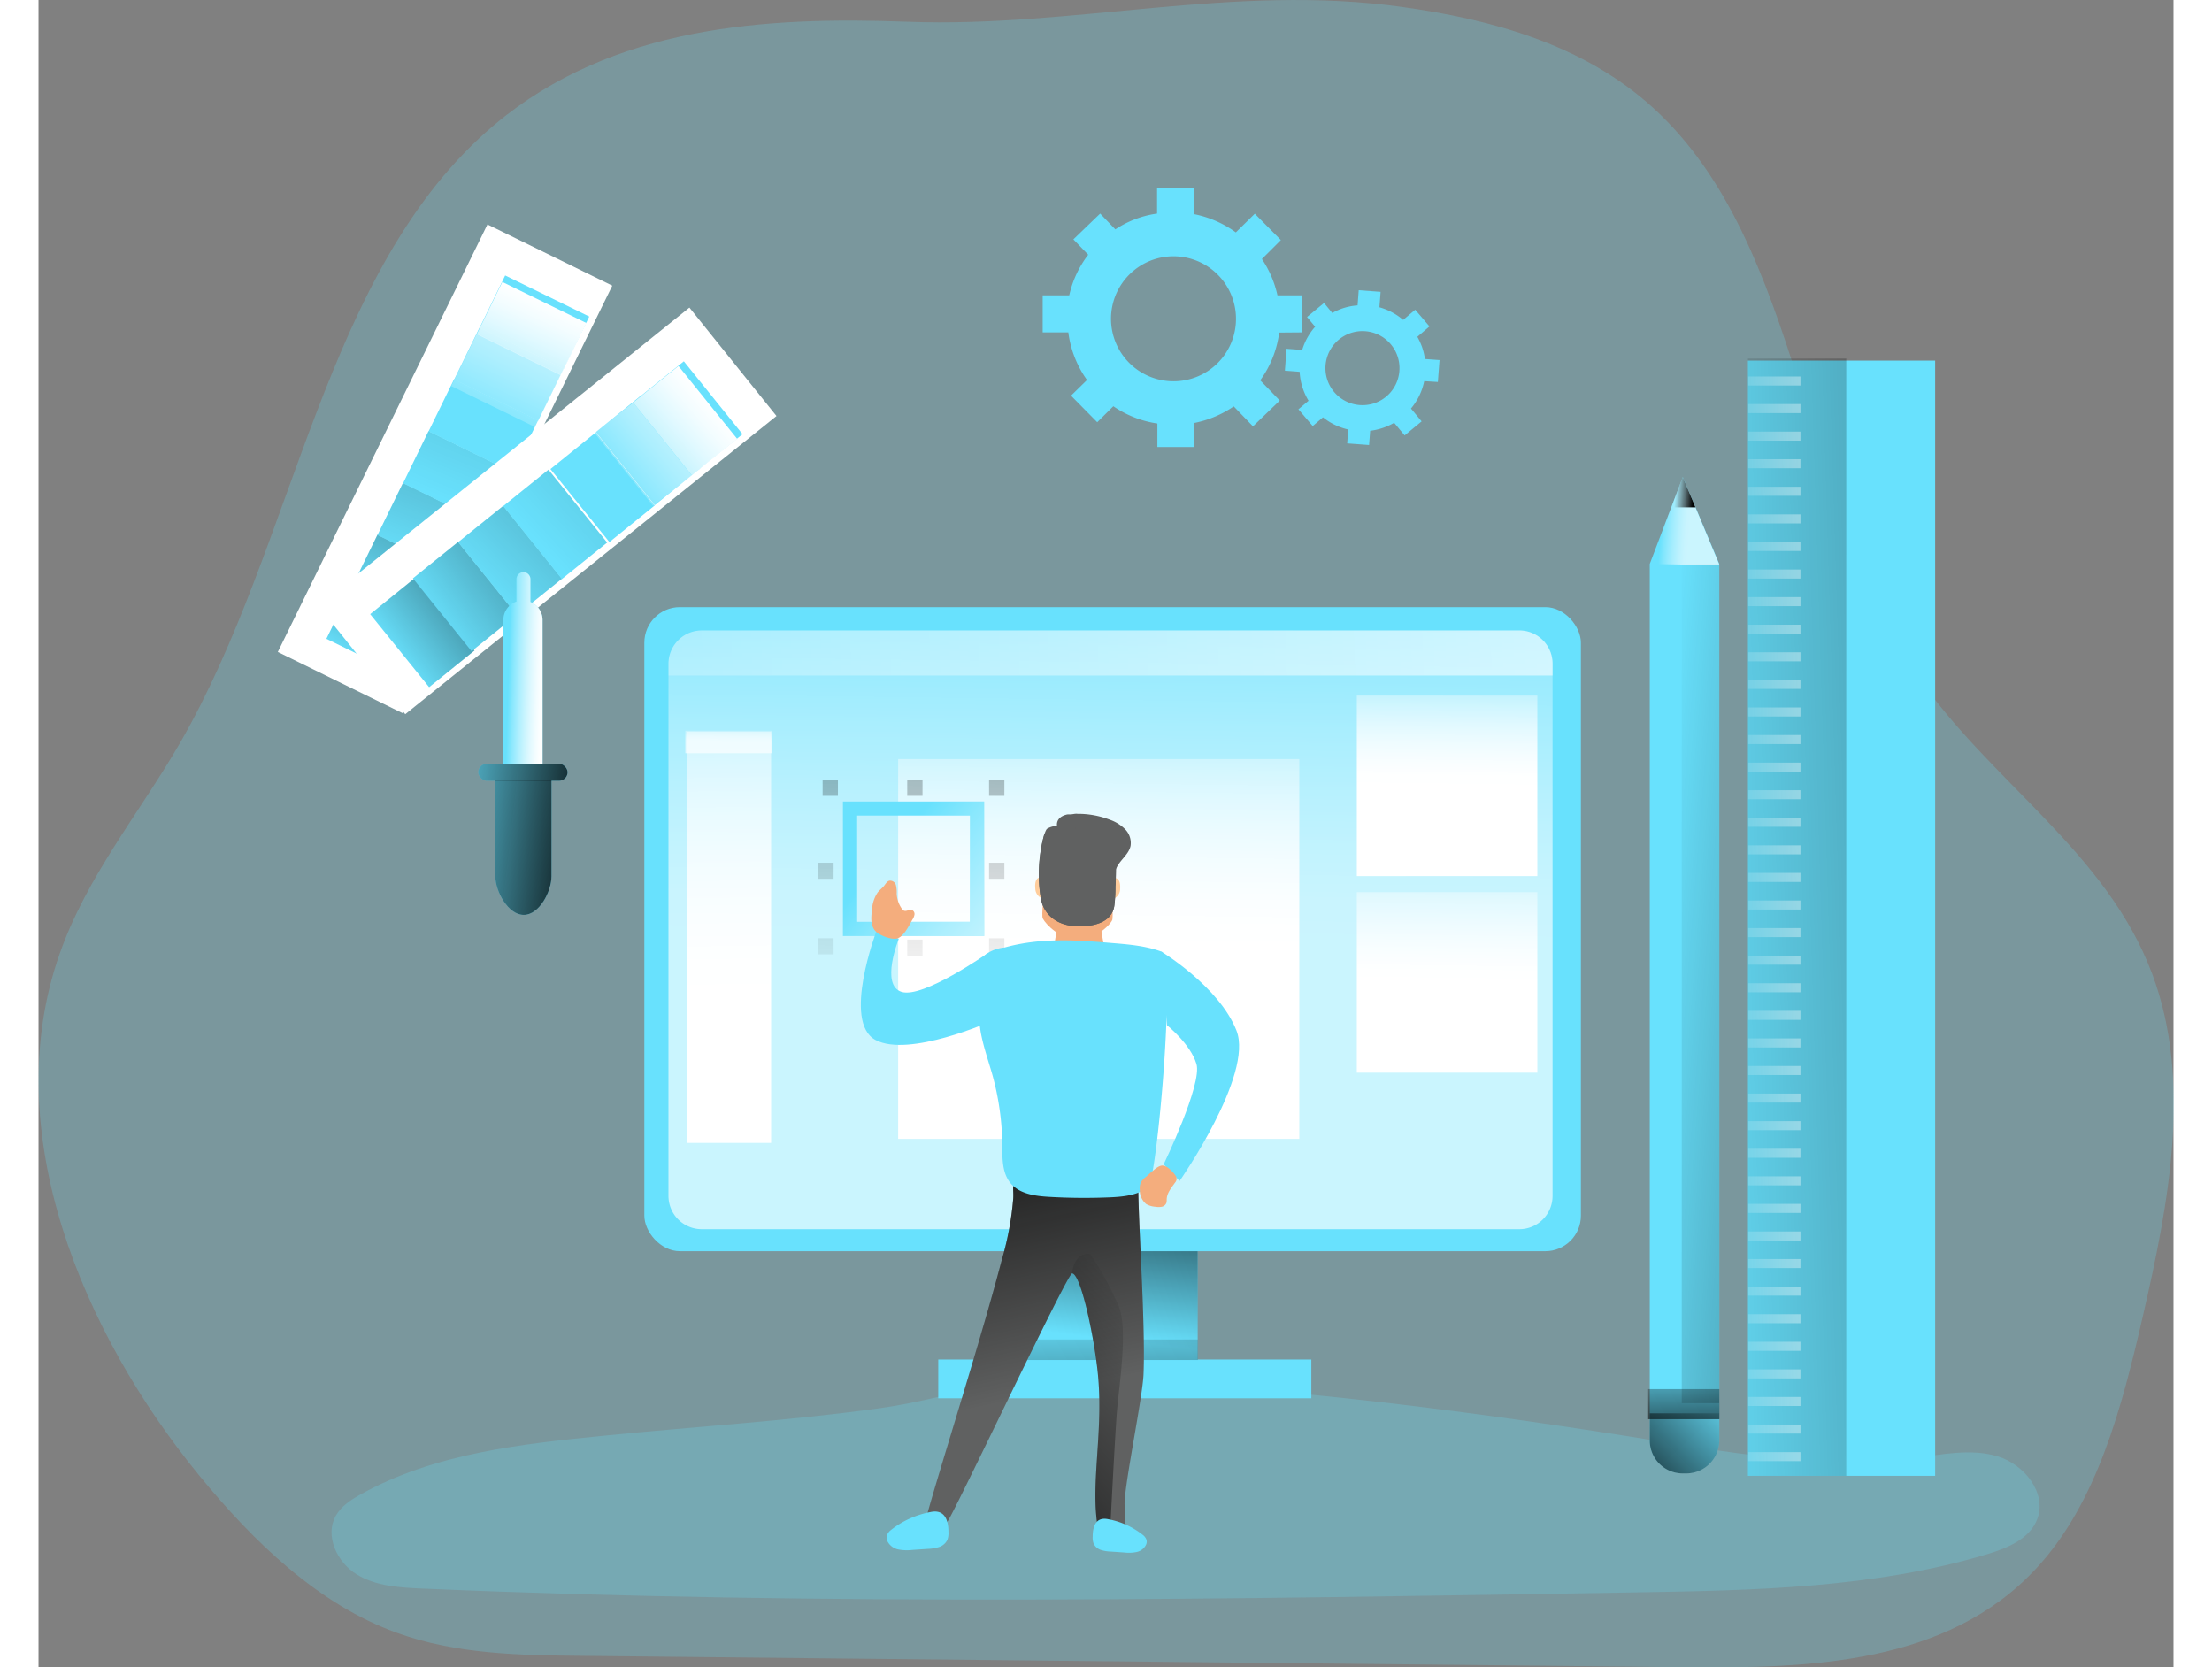<svg id="Layer_1" data-name="Layer 1" xmlns="http://www.w3.org/2000/svg" xmlns:xlink="http://www.w3.org/1999/xlink" viewBox="0 0 562.72 439.42" width="406" height="306" class="illustration"><rect x="0" y="0" width="562.72" height="439.42" fill="#808080" stroke="none"/><defs><linearGradient id="linear-gradient" x1="91.19" y1="302.68" x2="146" y2="261.27" gradientTransform="translate(201.95 -99.85) rotate(38.84)" gradientUnits="userSpaceOnUse"><stop offset="0" stop-color="#010101" stop-opacity="0"></stop><stop offset="0.95" stop-color="#010101"></stop></linearGradient><linearGradient id="linear-gradient-2" x1="101.96" y1="293.8" x2="180.55" y2="236.35" gradientTransform="translate(193.44 -113.56) rotate(38.84)" xlink:href="#linear-gradient"></linearGradient><linearGradient id="linear-gradient-3" x1="114.75" y1="285.62" x2="230.53" y2="172.13" gradientTransform="translate(184.94 -127.27) rotate(38.84)" xlink:href="#linear-gradient"></linearGradient><linearGradient id="linear-gradient-4" x1="129.85" y1="272.66" x2="302.91" y2="113.71" gradientTransform="translate(176.44 -140.98) rotate(38.84)" gradientUnits="userSpaceOnUse"><stop offset="0" stop-color="#010101" stop-opacity="0"></stop><stop offset="0.36" stop-color="#010101" stop-opacity="0.36"></stop><stop offset="0.95" stop-color="#010101"></stop></linearGradient><linearGradient id="linear-gradient-5" x1="144.04" y1="261.09" x2="243.17" y2="179.94" gradientTransform="translate(160.56 -166.77) rotate(38.84)" gradientUnits="userSpaceOnUse"><stop offset="0" stop-color="#fff" stop-opacity="0"></stop><stop offset="0.07" stop-color="#fff" stop-opacity="0.22"></stop><stop offset="0.16" stop-color="#fff" stop-opacity="0.45"></stop><stop offset="0.25" stop-color="#fff" stop-opacity="0.65"></stop><stop offset="0.33" stop-color="#fff" stop-opacity="0.8"></stop><stop offset="0.4" stop-color="#fff" stop-opacity="0.91"></stop><stop offset="0.46" stop-color="#fff" stop-opacity="0.98"></stop><stop offset="0.51" stop-color="#fff"></stop></linearGradient><linearGradient id="linear-gradient-6" x1="149.21" y1="257.97" x2="203.49" y2="211.09" gradientTransform="translate(152.05 -180.48) rotate(38.84)" xlink:href="#linear-gradient-5"></linearGradient><linearGradient id="linear-gradient-7" x1="281.09" y1="352.88" x2="288.14" y2="293.67" gradientTransform="matrix(1, 0, 0, 1, 0, 0)" xlink:href="#linear-gradient"></linearGradient><linearGradient id="linear-gradient-8" x1="286.55" y1="163.37" x2="283.73" y2="377.68" gradientTransform="matrix(1, 0, 0, 1, 0, 0)" xlink:href="#linear-gradient-5"></linearGradient><linearGradient id="linear-gradient-9" x1="281.79" y1="345.2" x2="284.96" y2="409.44" gradientTransform="matrix(1, 0, 0, 1, 0, 0)" xlink:href="#linear-gradient"></linearGradient><linearGradient id="linear-gradient-10" x1="423.51" y1="258.04" x2="567.32" y2="269.67" gradientTransform="matrix(1, 0, 0, 1, 0, 0)" xlink:href="#linear-gradient"></linearGradient><linearGradient id="linear-gradient-11" x1="427.71" y1="137.08" x2="442.37" y2="138.14" gradientTransform="matrix(1, 0, 0, 1, 0, 0)" xlink:href="#linear-gradient-5"></linearGradient><linearGradient id="linear-gradient-12" x1="431.4" y1="129.69" x2="436.47" y2="130.05" gradientTransform="matrix(1, 0, 0, 1, 0, 0)" xlink:href="#linear-gradient"></linearGradient><linearGradient id="linear-gradient-13" x1="433.31" y1="357" x2="434.11" y2="388.72" gradientTransform="matrix(1, 0, 0, 1, 0, 0)" xlink:href="#linear-gradient"></linearGradient><linearGradient id="linear-gradient-14" x1="447.88" y1="393.39" x2="415.89" y2="424.05" gradientTransform="matrix(1, 0, 0, 1, 0, 0)" xlink:href="#linear-gradient"></linearGradient><linearGradient id="linear-gradient-15" x1="426.59" y1="242.89" x2="681.94" y2="234.96" gradientTransform="matrix(1, 0, 0, 1, 0, 0)" xlink:href="#linear-gradient"></linearGradient><linearGradient id="linear-gradient-16" x1="442.96" y1="100.87" x2="543.64" y2="97.74" gradientTransform="matrix(1, 0, 0, 1, 0, 0)" xlink:href="#linear-gradient-5"></linearGradient><linearGradient id="linear-gradient-17" x1="442.96" y1="108.14" x2="543.64" y2="105.01" gradientTransform="matrix(1, 0, 0, 1, 0, 0)" xlink:href="#linear-gradient-5"></linearGradient><linearGradient id="linear-gradient-18" x1="442.96" y1="115.41" x2="543.64" y2="112.28" gradientTransform="matrix(1, 0, 0, 1, 0, 0)" xlink:href="#linear-gradient-5"></linearGradient><linearGradient id="linear-gradient-19" x1="442.96" y1="122.68" x2="543.64" y2="119.55" gradientTransform="matrix(1, 0, 0, 1, 0, 0)" xlink:href="#linear-gradient-5"></linearGradient><linearGradient id="linear-gradient-20" x1="442.96" y1="129.95" x2="543.64" y2="126.82" gradientTransform="matrix(1, 0, 0, 1, 0, 0)" xlink:href="#linear-gradient-5"></linearGradient><linearGradient id="linear-gradient-21" x1="442.96" y1="137.21" x2="543.64" y2="134.09" gradientTransform="matrix(1, 0, 0, 1, 0, 0)" xlink:href="#linear-gradient-5"></linearGradient><linearGradient id="linear-gradient-22" x1="442.96" y1="144.48" x2="543.64" y2="141.36" gradientTransform="matrix(1, 0, 0, 1, 0, 0)" xlink:href="#linear-gradient-5"></linearGradient><linearGradient id="linear-gradient-23" x1="442.96" y1="151.75" x2="543.64" y2="148.63" gradientTransform="matrix(1, 0, 0, 1, 0, 0)" xlink:href="#linear-gradient-5"></linearGradient><linearGradient id="linear-gradient-24" x1="442.96" y1="159.02" x2="543.64" y2="155.9" gradientTransform="matrix(1, 0, 0, 1, 0, 0)" xlink:href="#linear-gradient-5"></linearGradient><linearGradient id="linear-gradient-25" x1="442.96" y1="166.29" x2="543.64" y2="163.16" gradientTransform="matrix(1, 0, 0, 1, 0, 0)" xlink:href="#linear-gradient-5"></linearGradient><linearGradient id="linear-gradient-26" x1="442.96" y1="173.56" x2="543.64" y2="170.43" gradientTransform="matrix(1, 0, 0, 1, 0, 0)" xlink:href="#linear-gradient-5"></linearGradient><linearGradient id="linear-gradient-27" x1="442.96" y1="180.83" x2="543.64" y2="177.7" gradientTransform="matrix(1, 0, 0, 1, 0, 0)" xlink:href="#linear-gradient-5"></linearGradient><linearGradient id="linear-gradient-28" x1="442.96" y1="188.1" x2="543.64" y2="184.97" gradientTransform="matrix(1, 0, 0, 1, 0, 0)" xlink:href="#linear-gradient-5"></linearGradient><linearGradient id="linear-gradient-29" x1="442.96" y1="195.37" x2="543.64" y2="192.24" gradientTransform="matrix(1, 0, 0, 1, 0, 0)" xlink:href="#linear-gradient-5"></linearGradient><linearGradient id="linear-gradient-30" x1="442.96" y1="202.64" x2="543.64" y2="199.51" gradientTransform="matrix(1, 0, 0, 1, 0, 0)" xlink:href="#linear-gradient-5"></linearGradient><linearGradient id="linear-gradient-31" x1="442.96" y1="209.91" x2="543.64" y2="206.78" gradientTransform="matrix(1, 0, 0, 1, 0, 0)" xlink:href="#linear-gradient-5"></linearGradient><linearGradient id="linear-gradient-32" x1="442.96" y1="217.18" x2="543.64" y2="214.05" gradientTransform="matrix(1, 0, 0, 1, 0, 0)" xlink:href="#linear-gradient-5"></linearGradient><linearGradient id="linear-gradient-33" x1="442.96" y1="224.45" x2="543.64" y2="221.32" gradientTransform="matrix(1, 0, 0, 1, 0, 0)" xlink:href="#linear-gradient-5"></linearGradient><linearGradient id="linear-gradient-34" x1="442.96" y1="231.71" x2="543.64" y2="228.59" gradientTransform="matrix(1, 0, 0, 1, 0, 0)" xlink:href="#linear-gradient-5"></linearGradient><linearGradient id="linear-gradient-35" x1="442.96" y1="238.98" x2="543.64" y2="235.86" gradientTransform="matrix(1, 0, 0, 1, 0, 0)" xlink:href="#linear-gradient-5"></linearGradient><linearGradient id="linear-gradient-36" x1="442.96" y1="246.25" x2="543.64" y2="243.13" gradientTransform="matrix(1, 0, 0, 1, 0, 0)" xlink:href="#linear-gradient-5"></linearGradient><linearGradient id="linear-gradient-37" x1="442.96" y1="253.52" x2="543.64" y2="250.4" gradientTransform="matrix(1, 0, 0, 1, 0, 0)" xlink:href="#linear-gradient-5"></linearGradient><linearGradient id="linear-gradient-38" x1="442.96" y1="260.79" x2="543.64" y2="257.67" gradientTransform="matrix(1, 0, 0, 1, 0, 0)" xlink:href="#linear-gradient-5"></linearGradient><linearGradient id="linear-gradient-39" x1="442.96" y1="268.06" x2="543.64" y2="264.93" gradientTransform="matrix(1, 0, 0, 1, 0, 0)" xlink:href="#linear-gradient-5"></linearGradient><linearGradient id="linear-gradient-40" x1="442.96" y1="275.33" x2="543.64" y2="272.2" gradientTransform="matrix(1, 0, 0, 1, 0, 0)" xlink:href="#linear-gradient-5"></linearGradient><linearGradient id="linear-gradient-41" x1="442.96" y1="282.6" x2="543.64" y2="279.47" gradientTransform="matrix(1, 0, 0, 1, 0, 0)" xlink:href="#linear-gradient-5"></linearGradient><linearGradient id="linear-gradient-42" x1="442.96" y1="289.87" x2="543.64" y2="286.74" gradientTransform="matrix(1, 0, 0, 1, 0, 0)" xlink:href="#linear-gradient-5"></linearGradient><linearGradient id="linear-gradient-43" x1="442.96" y1="297.14" x2="543.64" y2="294.01" gradientTransform="matrix(1, 0, 0, 1, 0, 0)" xlink:href="#linear-gradient-5"></linearGradient><linearGradient id="linear-gradient-44" x1="442.96" y1="304.41" x2="543.64" y2="301.28" gradientTransform="matrix(1, 0, 0, 1, 0, 0)" xlink:href="#linear-gradient-5"></linearGradient><linearGradient id="linear-gradient-45" x1="442.96" y1="311.68" x2="543.64" y2="308.55" gradientTransform="matrix(1, 0, 0, 1, 0, 0)" xlink:href="#linear-gradient-5"></linearGradient><linearGradient id="linear-gradient-46" x1="442.96" y1="318.95" x2="543.64" y2="315.82" gradientTransform="matrix(1, 0, 0, 1, 0, 0)" xlink:href="#linear-gradient-5"></linearGradient><linearGradient id="linear-gradient-47" x1="442.96" y1="326.22" x2="543.64" y2="323.09" gradientTransform="matrix(1, 0, 0, 1, 0, 0)" xlink:href="#linear-gradient-5"></linearGradient><linearGradient id="linear-gradient-48" x1="442.96" y1="333.48" x2="543.64" y2="330.36" gradientTransform="matrix(1, 0, 0, 1, 0, 0)" xlink:href="#linear-gradient-5"></linearGradient><linearGradient id="linear-gradient-49" x1="442.96" y1="340.75" x2="543.64" y2="337.63" gradientTransform="matrix(1, 0, 0, 1, 0, 0)" xlink:href="#linear-gradient-5"></linearGradient><linearGradient id="linear-gradient-50" x1="442.96" y1="348.02" x2="543.64" y2="344.9" gradientTransform="matrix(1, 0, 0, 1, 0, 0)" xlink:href="#linear-gradient-5"></linearGradient><linearGradient id="linear-gradient-51" x1="442.96" y1="355.29" x2="543.64" y2="352.17" gradientTransform="matrix(1, 0, 0, 1, 0, 0)" xlink:href="#linear-gradient-5"></linearGradient><linearGradient id="linear-gradient-52" x1="442.96" y1="362.56" x2="543.64" y2="359.44" gradientTransform="matrix(1, 0, 0, 1, 0, 0)" xlink:href="#linear-gradient-5"></linearGradient><linearGradient id="linear-gradient-53" x1="442.96" y1="369.83" x2="543.64" y2="366.7" gradientTransform="matrix(1, 0, 0, 1, 0, 0)" xlink:href="#linear-gradient-5"></linearGradient><linearGradient id="linear-gradient-54" x1="442.96" y1="377.1" x2="543.64" y2="373.97" gradientTransform="matrix(1, 0, 0, 1, 0, 0)" xlink:href="#linear-gradient-5"></linearGradient><linearGradient id="linear-gradient-55" x1="442.96" y1="384.37" x2="543.64" y2="381.24" gradientTransform="matrix(1, 0, 0, 1, 0, 0)" xlink:href="#linear-gradient-5"></linearGradient><linearGradient id="linear-gradient-56" x1="39.44" y1="206.38" x2="1737.77" y2="153.63" gradientTransform="matrix(1, 0, 0, 1, 0, 0)" xlink:href="#linear-gradient-5"></linearGradient><linearGradient id="linear-gradient-57" x1="180.65" y1="162.61" x2="183.82" y2="361.93" gradientTransform="matrix(1, 0, 0, 1, 0, 0)" xlink:href="#linear-gradient-5"></linearGradient><linearGradient id="linear-gradient-58" x1="280.34" y1="181.75" x2="278.56" y2="317.15" gradientTransform="matrix(1, 0, 0, 1, 0, 0)" xlink:href="#linear-gradient-5"></linearGradient><linearGradient id="linear-gradient-59" x1="252.08" y1="269.03" x2="258.77" y2="-2.71" gradientTransform="matrix(1, 0, 0, 1, 0, 0)" xlink:href="#linear-gradient"></linearGradient><linearGradient id="linear-gradient-60" x1="251.59" y1="269.02" x2="258.28" y2="-2.72" gradientTransform="matrix(1, 0, 0, 1, 0, 0)" xlink:href="#linear-gradient"></linearGradient><linearGradient id="linear-gradient-61" x1="207.09" y1="267.92" x2="213.79" y2="-3.82" gradientTransform="matrix(1, 0, 0, 1, 0, 0)" xlink:href="#linear-gradient"></linearGradient><linearGradient id="linear-gradient-62" x1="206.6" y1="267.91" x2="213.3" y2="-3.83" gradientTransform="matrix(1, 0, 0, 1, 0, 0)" xlink:href="#linear-gradient"></linearGradient><linearGradient id="linear-gradient-63" x1="251.05" y1="269.01" x2="257.75" y2="-2.73" gradientTransform="matrix(1, 0, 0, 1, 0, 0)" xlink:href="#linear-gradient"></linearGradient><linearGradient id="linear-gradient-64" x1="207.2" y1="267.93" x2="213.89" y2="-3.81" gradientTransform="matrix(1, 0, 0, 1, 0, 0)" xlink:href="#linear-gradient"></linearGradient><linearGradient id="linear-gradient-65" x1="229.48" y1="268.47" x2="236.18" y2="-3.26" gradientTransform="matrix(1, 0, 0, 1, 0, 0)" xlink:href="#linear-gradient"></linearGradient><linearGradient id="linear-gradient-66" x1="230.52" y1="268.5" x2="237.22" y2="-3.24" gradientTransform="matrix(1, 0, 0, 1, 0, 0)" xlink:href="#linear-gradient"></linearGradient><linearGradient id="linear-gradient-67" x1="227.11" y1="250.42" x2="344.74" y2="348.22" gradientTransform="matrix(1, 0, 0, 1, 0, 0)" xlink:href="#linear-gradient-5"></linearGradient><linearGradient id="linear-gradient-68" x1="371.69" y1="174.65" x2="370.84" y2="238.96" gradientTransform="matrix(1, 0, 0, 1, 0, 0)" xlink:href="#linear-gradient-5"></linearGradient><linearGradient id="linear-gradient-69" x1="371.69" y1="226.46" x2="370.84" y2="290.77" gradientTransform="matrix(1, 0, 0, 1, 0, 0)" xlink:href="#linear-gradient-5"></linearGradient><linearGradient id="linear-gradient-70" x1="181.92" y1="191.35" x2="181.81" y2="199.68" gradientTransform="matrix(1, 0, 0, 1, 0, 0)" xlink:href="#linear-gradient-5"></linearGradient><linearGradient id="linear-gradient-71" x1="95.3" y1="199.15" x2="150.1" y2="157.73" gradientTransform="translate(143.98 -21.91) rotate(38.84)" xlink:href="#linear-gradient"></linearGradient><linearGradient id="linear-gradient-72" x1="106.06" y1="190.27" x2="184.66" y2="132.82" gradientTransform="translate(140.64 -31.47) rotate(38.84)" xlink:href="#linear-gradient"></linearGradient><linearGradient id="linear-gradient-73" x1="118.85" y1="182.09" x2="234.63" y2="68.6" gradientTransform="translate(137.31 -41.03) rotate(38.84)" xlink:href="#linear-gradient"></linearGradient><linearGradient id="linear-gradient-74" x1="133.96" y1="169.13" x2="307.01" y2="10.17" gradientTransform="translate(133.97 -50.59) rotate(38.84)" xlink:href="#linear-gradient-4"></linearGradient><linearGradient id="linear-gradient-75" x1="148.35" y1="128.74" x2="232.52" y2="59.83" gradientTransform="matrix(1, 0, 0, 1, 0, 0)" xlink:href="#linear-gradient-5"></linearGradient><linearGradient id="linear-gradient-76" x1="153.32" y1="154.43" x2="207.59" y2="107.56" gradientTransform="translate(124.42 -78.13) rotate(38.84)" xlink:href="#linear-gradient-5"></linearGradient><linearGradient id="linear-gradient-77" x1="126.16" y1="213.1" x2="144.93" y2="213.63" gradientTransform="matrix(1, 0, 0, 1, 0, 0)" xlink:href="#linear-gradient-5"></linearGradient><linearGradient id="linear-gradient-78" x1="103.09" y1="200.75" x2="151.73" y2="206.3" gradientTransform="matrix(1, 0, 0, 1, 0, 0)" xlink:href="#linear-gradient"></linearGradient><linearGradient id="linear-gradient-79" x1="103.9" y1="246.5" x2="151.95" y2="251.98" gradientTransform="matrix(1, 0, 0, 1, 0, 0)" xlink:href="#linear-gradient"></linearGradient><linearGradient id="linear-gradient-80" x1="266.18" y1="394.35" x2="246.09" y2="300.95" gradientTransform="matrix(1, 0, 0, 1, 0, 0)" xlink:href="#linear-gradient"></linearGradient><linearGradient id="linear-gradient-81" x1="301.35" y1="376.83" x2="220.46" y2="443.97" gradientTransform="matrix(1, 0, 0, 1, 0, 0)" xlink:href="#linear-gradient"></linearGradient></defs><title>Designer 1</title><path d="M122.82,59.33c-45.3,38.05-52.32,110-83,163.08-10.68,18.47-24.48,35-31.68,55.49C-8.39,324.8,14.36,378,44.81,415.25c14.52,17.77,31.48,34.05,52,41.54,15.78,5.76,32.7,6,49.31,6.15l291,3c32.49.33,68.59-.86,91.95-26,16.1-17.31,22.64-42.59,28.19-66.72,6.82-29.65,13-61.85,2.39-90.09-12.12-32.31-42.77-50.62-61.81-78.5C466.94,159.46,467.65,91.14,428.3,55.08c-18.37-16.83-42.61-23.43-66.23-26.73-44.53-6.23-86.71,5.53-130.44,3.89C194.25,30.84,153.83,33.28,122.82,59.33Z" transform="translate(-2.57 -26.51)" fill="#68e1fd" opacity="0.24" style="isolation: isolate;"></path><path d="M152.08,404.87c-22.16,2.21-45,4.64-64.5,15.45-2.61,1.45-5.26,3.16-6.7,5.77-2.89,5.25.39,12.17,5.48,15.33s11.37,3.52,17.36,3.78c106.66,4.61,213.48,2.8,320.23,1,31-.52,62.49-1.12,92.2-10.05,5.34-1.6,11.21-4,13.22-9.23C532,420.08,526,412.5,519,410.37s-14.47-.54-21.71.39c-25.14,3.23-50.5-1.71-75.53-5.66-49-7.72-99.84-14-149.47-15.17-16.92-.39-31.37,5.43-47.93,7.73C200.45,401,176.12,402.47,152.08,404.87Z" transform="translate(-2.57 -26.51)" fill="#68e1fd" opacity="0.24" style="isolation: isolate;"></path><rect x="46.97" y="131.75" width="125.5" height="36.65" transform="translate(-75.9 156.01) rotate(-63.88)" fill="#fff"></rect><rect x="85.24" y="181.07" width="15.33" height="24.67" transform="translate(-124.23 165.43) rotate(-63.95)" fill="#68e1fd"></rect><rect x="85.24" y="181.07" width="15.33" height="24.67" transform="translate(-124.23 165.43) rotate(-63.95)" fill="url(#linear-gradient)"></rect><rect x="91.97" y="167.41" width="15.33" height="24.67" transform="translate(-108.18 163.81) rotate(-63.95)" fill="#68e1fd"></rect><rect x="91.97" y="167.41" width="15.33" height="24.67" transform="translate(-108.18 163.81) rotate(-63.95)" fill="url(#linear-gradient-2)"></rect><rect x="98.7" y="153.74" width="15.33" height="24.67" transform="translate(-92.13 162.19) rotate(-63.95)" fill="#68e1fd"></rect><rect x="98.7" y="153.74" width="15.33" height="24.67" transform="translate(-92.13 162.19) rotate(-63.95)" fill="url(#linear-gradient-3)"></rect><rect x="105.43" y="140.08" width="15.33" height="24.67" transform="translate(-76.07 160.58) rotate(-63.95)" fill="#68e1fd"></rect><rect x="105.43" y="140.08" width="15.33" height="24.67" transform="translate(-76.07 160.58) rotate(-63.95)" fill="url(#linear-gradient-4)"></rect><rect x="112.17" y="126.41" width="15.33" height="24.67" transform="translate(-60.02 158.96) rotate(-63.95)" fill="#68e1fd"></rect><rect x="118.9" y="112.75" width="15.33" height="24.67" transform="translate(-43.97 157.35) rotate(-63.95)" fill="#68e1fd"></rect><rect x="125.63" y="99.08" width="15.33" height="24.67" transform="translate(-27.92 155.73) rotate(-63.95)" fill="#68e1fd"></rect><rect x="118.14" y="114.46" width="15.33" height="24.67" transform="translate(-45.93 157.63) rotate(-63.95)" fill="url(#linear-gradient-5)"></rect><rect x="124.88" y="100.8" width="15.33" height="24.67" transform="translate(-29.88 156.01) rotate(-63.95)" fill="url(#linear-gradient-6)"></rect><rect x="259" y="323.78" width="46.52" height="38.42" fill="#68e1fd"></rect><rect x="259" y="323.78" width="46.52" height="38.42" fill="url(#linear-gradient-7)"></rect><rect x="159.68" y="160.02" width="246.85" height="169.75" rx="9.37" fill="#68e1fd"></rect><path d="M401.63,201.47V341.69a8.76,8.76,0,0,1-8.75,8.79H177.36a8.77,8.77,0,0,1-8.75-8.79V201.47a8.77,8.77,0,0,1,8.75-8.79H392.88A8.76,8.76,0,0,1,401.63,201.47Z" transform="translate(-2.57 -26.51)" opacity="0.65" fill="url(#linear-gradient-8)"></path><rect x="237.15" y="358.32" width="98.33" height="10.22" fill="#68e1fd"></rect><rect x="259.05" y="353.03" width="46.52" height="5.42" fill="url(#linear-gradient-9)"></rect><path d="M335.61,114.12v-9.77h-6.49a27.65,27.65,0,0,0-4.1-9.57l5-5-6.87-6.94-5,4.92a28.07,28.07,0,0,0-11-4.81V76.08h-9.76V82.8a26.45,26.45,0,0,0-11,4.17l-4-4.17-7.06,6.8,3.91,4.05a27.36,27.36,0,0,0-5,10.7h-7v9.77H274a27.6,27.6,0,0,0,4.92,12.54l-4.21,4.13,6.91,7,4.24-4.21a27.44,27.44,0,0,0,11.61,4.55v6.19h9.76v-6.34a28,28,0,0,0,10.37-4.36l5.07,5.26,7.06-6.8-5.15-5.33a27.36,27.36,0,0,0,5-12.58ZM301.7,127a16.47,16.47,0,1,1,16.49-16.45A16.44,16.44,0,0,1,301.7,127Z" transform="translate(-2.57 -26.51)" fill="#68e1fd"></path><path d="M371.4,127.19l.44-5.78-3.85-.28a16.11,16.11,0,0,0-2-5.85l3.2-2.73-3.76-4.41-3.17,2.69A16.48,16.48,0,0,0,356,107.5l.31-4.07-5.77-.43-.3,4a15.8,15.8,0,0,0-6.67,2l-2.17-2.64-4.48,3.7,2.13,2.57a16.34,16.34,0,0,0-3.41,6.11l-4.13-.31-.43,5.77,3.89.3a16.31,16.31,0,0,0,2.35,7.63l-2.67,2.26,3.77,4.41,2.7-2.3a16.27,16.27,0,0,0,6.66,3.21l-.28,3.66,5.77.43.29-3.75a16.64,16.64,0,0,0,6.32-2.11l2.76,3.33,4.48-3.7-2.81-3.39a16.16,16.16,0,0,0,3.49-7.21Zm-20.62,6.08a9.76,9.76,0,1,1,10.48-9A9.74,9.74,0,0,1,350.78,133.27Z" transform="translate(-2.57 -26.51)" fill="#68e1fd"></path><path d="M445.57,175.14v231a8.71,8.71,0,0,1-8.68,8.68h-1a8.68,8.68,0,0,1-8.64-8.68v-231l8.71-22.9Z" transform="translate(-2.57 -26.51)" fill="#68e1fd"></path><rect x="433.11" y="148.61" width="9.87" height="221.21" fill="url(#linear-gradient-10)"></rect><polygon points="443.07 148.97 424.67 148.63 430.34 133.72 433.38 125.72 436.72 133.72 443.07 148.97" opacity="0.65" fill="url(#linear-gradient-11)"></polygon><polygon points="436.72 133.72 430.34 133.72 433.38 125.72 436.72 133.72" fill="url(#linear-gradient-12)"></polygon><rect x="424.26" y="366.12" width="18.77" height="7.93" fill="url(#linear-gradient-13)"></rect><path d="M445.57,399v7.17a8.71,8.71,0,0,1-8.68,8.68h-1a8.68,8.68,0,0,1-8.64-8.68V399Z" transform="translate(-2.57 -26.51)" fill="url(#linear-gradient-14)"></path><rect x="450.56" y="95.04" width="49.34" height="293.94" fill="#68e1fd"></rect><rect x="450.56" y="94.51" width="25.91" height="294.47" fill="url(#linear-gradient-15)"></rect><rect x="450.65" y="99.23" width="13.75" height="2.38" opacity="0.65" fill="url(#linear-gradient-16)"></rect><rect x="450.65" y="106.5" width="13.75" height="2.38" opacity="0.65" fill="url(#linear-gradient-17)"></rect><rect x="450.65" y="113.76" width="13.75" height="2.38" opacity="0.65" fill="url(#linear-gradient-18)"></rect><rect x="450.65" y="121.03" width="13.75" height="2.38" opacity="0.65" fill="url(#linear-gradient-19)"></rect><rect x="450.65" y="128.3" width="13.75" height="2.38" opacity="0.65" fill="url(#linear-gradient-20)"></rect><rect x="450.65" y="135.57" width="13.75" height="2.38" opacity="0.65" fill="url(#linear-gradient-21)"></rect><rect x="450.65" y="142.84" width="13.75" height="2.38" opacity="0.65" fill="url(#linear-gradient-22)"></rect><rect x="450.65" y="150.11" width="13.75" height="2.38" opacity="0.65" fill="url(#linear-gradient-23)"></rect><rect x="450.65" y="157.38" width="13.75" height="2.38" opacity="0.65" fill="url(#linear-gradient-24)"></rect><rect x="450.65" y="164.65" width="13.75" height="2.38" opacity="0.65" fill="url(#linear-gradient-25)"></rect><rect x="450.65" y="171.92" width="13.75" height="2.38" opacity="0.65" fill="url(#linear-gradient-26)"></rect><rect x="450.65" y="179.19" width="13.75" height="2.38" opacity="0.65" fill="url(#linear-gradient-27)"></rect><rect x="450.65" y="186.46" width="13.75" height="2.38" opacity="0.65" fill="url(#linear-gradient-28)"></rect><rect x="450.65" y="193.73" width="13.75" height="2.38" opacity="0.65" fill="url(#linear-gradient-29)"></rect><rect x="450.65" y="201" width="13.75" height="2.38" opacity="0.65" fill="url(#linear-gradient-30)"></rect><rect x="450.65" y="208.27" width="13.75" height="2.38" opacity="0.65" fill="url(#linear-gradient-31)"></rect><rect x="450.65" y="215.53" width="13.75" height="2.38" opacity="0.65" fill="url(#linear-gradient-32)"></rect><rect x="450.65" y="222.8" width="13.75" height="2.38" opacity="0.65" fill="url(#linear-gradient-33)"></rect><rect x="450.65" y="230.07" width="13.75" height="2.38" opacity="0.65" fill="url(#linear-gradient-34)"></rect><rect x="450.65" y="237.34" width="13.75" height="2.38" opacity="0.65" fill="url(#linear-gradient-35)"></rect><rect x="450.65" y="244.61" width="13.75" height="2.38" opacity="0.65" fill="url(#linear-gradient-36)"></rect><rect x="450.65" y="251.88" width="13.75" height="2.38" opacity="0.65" fill="url(#linear-gradient-37)"></rect><rect x="450.65" y="259.15" width="13.75" height="2.38" opacity="0.65" fill="url(#linear-gradient-38)"></rect><rect x="450.65" y="266.42" width="13.75" height="2.38" opacity="0.65" fill="url(#linear-gradient-39)"></rect><rect x="450.65" y="273.69" width="13.75" height="2.38" opacity="0.65" fill="url(#linear-gradient-40)"></rect><rect x="450.65" y="280.96" width="13.75" height="2.38" opacity="0.65" fill="url(#linear-gradient-41)"></rect><rect x="450.65" y="288.23" width="13.75" height="2.38" opacity="0.65" fill="url(#linear-gradient-42)"></rect><rect x="450.65" y="295.5" width="13.75" height="2.38" opacity="0.65" fill="url(#linear-gradient-43)"></rect><rect x="450.65" y="302.77" width="13.75" height="2.38" opacity="0.65" fill="url(#linear-gradient-44)"></rect><rect x="450.65" y="310.04" width="13.75" height="2.38" opacity="0.65" fill="url(#linear-gradient-45)"></rect><rect x="450.65" y="317.3" width="13.75" height="2.38" opacity="0.65" fill="url(#linear-gradient-46)"></rect><rect x="450.65" y="324.57" width="13.75" height="2.38" opacity="0.65" fill="url(#linear-gradient-47)"></rect><rect x="450.65" y="331.84" width="13.75" height="2.38" opacity="0.65" fill="url(#linear-gradient-48)"></rect><rect x="450.65" y="339.11" width="13.75" height="2.38" opacity="0.65" fill="url(#linear-gradient-49)"></rect><rect x="450.65" y="346.38" width="13.75" height="2.38" opacity="0.65" fill="url(#linear-gradient-50)"></rect><rect x="450.65" y="353.65" width="13.75" height="2.38" opacity="0.65" fill="url(#linear-gradient-51)"></rect><rect x="450.65" y="360.92" width="13.75" height="2.38" opacity="0.65" fill="url(#linear-gradient-52)"></rect><rect x="450.65" y="368.19" width="13.75" height="2.38" opacity="0.65" fill="url(#linear-gradient-53)"></rect><rect x="450.65" y="375.46" width="13.75" height="2.38" opacity="0.65" fill="url(#linear-gradient-54)"></rect><rect x="450.65" y="382.73" width="13.75" height="2.38" opacity="0.65" fill="url(#linear-gradient-55)"></rect><path d="M401.63,201.47v3.08h-233v-3.08a8.77,8.77,0,0,1,8.75-8.79H392.88A8.76,8.76,0,0,1,401.63,201.47Z" transform="translate(-2.57 -26.51)" fill="url(#linear-gradient-56)"></path><rect x="170.89" y="192.85" width="22.2" height="108.38" fill="url(#linear-gradient-57)"></rect><rect x="226.58" y="200.07" width="105.73" height="100.1" fill="url(#linear-gradient-58)"></rect><rect x="250.54" y="247.3" width="4.03" height="4.23" fill="url(#linear-gradient-59)"></rect><rect x="250.54" y="227.39" width="4.03" height="4.23" fill="url(#linear-gradient-60)"></rect><rect x="205.53" y="247.3" width="4.03" height="4.23" fill="url(#linear-gradient-61)"></rect><rect x="205.53" y="227.39" width="4.03" height="4.23" fill="url(#linear-gradient-62)"></rect><rect x="250.54" y="205.53" width="4.03" height="4.23" fill="url(#linear-gradient-63)"></rect><rect x="206.67" y="205.53" width="4.03" height="4.23" fill="url(#linear-gradient-64)"></rect><rect x="228.97" y="205.53" width="4.03" height="4.23" fill="url(#linear-gradient-65)"></rect><rect x="228.97" y="247.65" width="4.03" height="4.23" fill="url(#linear-gradient-66)"></rect><path d="M251.82,273.22H214.59V237.75h37.23Zm-33.48-3.75h29.73v-28H218.34Z" transform="translate(-2.57 -26.51)" fill="#68e1fd"></path><path d="M251.82,273.22H214.59V237.75h37.23Zm-33.48-3.75h29.73v-28H218.34Z" transform="translate(-2.57 -26.51)" fill="url(#linear-gradient-67)"></path><rect x="347.47" y="183.33" width="47.58" height="47.58" fill="url(#linear-gradient-68)"></rect><rect x="347.47" y="235.14" width="47.58" height="47.58" fill="url(#linear-gradient-69)"></rect><rect x="170.49" y="192.58" width="22.73" height="5.95" opacity="0.65" fill="url(#linear-gradient-70)"></rect><rect x="73.93" y="142.85" width="125.5" height="36.65" transform="translate(-73.38 94.58) rotate(-38.77)" fill="#fff"></rect><rect x="95.4" y="180.94" width="15.33" height="24.67" transform="matrix(0.78, -0.63, 0.63, 0.78, -100.99, 80.84)" fill="#68e1fd"></rect><rect x="95.4" y="180.94" width="15.33" height="24.67" transform="matrix(0.78, -0.63, 0.63, 0.78, -100.99, 80.84)" fill="url(#linear-gradient-71)"></rect><rect x="107.29" y="171.43" width="15.33" height="24.67" transform="translate(-92.4 86.19) rotate(-38.84)" fill="#68e1fd"></rect><rect x="107.29" y="171.43" width="15.33" height="24.67" transform="translate(-92.4 86.19) rotate(-38.84)" fill="url(#linear-gradient-72)"></rect><rect x="119.19" y="161.91" width="15.33" height="24.67" transform="translate(-83.8 91.55) rotate(-38.84)" fill="#68e1fd"></rect><rect x="119.19" y="161.91" width="15.33" height="24.67" transform="translate(-83.8 91.55) rotate(-38.84)" fill="url(#linear-gradient-73)"></rect><rect x="131.08" y="152.39" width="15.33" height="24.67" transform="translate(-75.2 96.91) rotate(-38.84)" fill="#68e1fd"></rect><rect x="131.08" y="152.39" width="15.33" height="24.67" transform="translate(-75.2 96.91) rotate(-38.84)" fill="url(#linear-gradient-74)"></rect><rect x="142.98" y="142.88" width="15.33" height="24.67" transform="matrix(0.78, -0.63, 0.63, 0.78, -66.61, 102.26)" fill="#68e1fd"></rect><rect x="154.96" y="133.18" width="15.33" height="24.67" transform="matrix(0.78, -0.63, 0.63, 0.78, -57.88, 107.63)" fill="#68e1fd"></rect><rect x="166.77" y="123.84" width="15.33" height="24.67" transform="translate(-49.41 112.97) rotate(-38.84)" fill="#68e1fd"></rect><polygon points="172.21 125.32 161.99 133.34 146.52 114.12 156.74 106.1 172.21 125.32" fill="url(#linear-gradient-75)"></polygon><rect x="165.36" y="125.08" width="15.33" height="24.67" transform="translate(-50.5 112.36) rotate(-38.84)" fill="url(#linear-gradient-76)"></rect><path d="M135.42,189.9V249H125.09V189.9a5.12,5.12,0,0,1,3.45-4.84v-5.9a1.84,1.84,0,0,1,3.68,0v6A5.15,5.15,0,0,1,135.42,189.9Z" transform="translate(-2.57 -26.51)" fill="#68e1fd"></path><path d="M135.42,189.9V249H125.09V189.9a5.12,5.12,0,0,1,3.45-4.84v-5.9a1.84,1.84,0,0,1,3.68,0v6A5.15,5.15,0,0,1,135.42,189.9Z" transform="translate(-2.57 -26.51)" fill="url(#linear-gradient-77)"></path><rect x="115.91" y="201.3" width="23.53" height="4.49" rx="2.25" fill="#68e1fd"></rect><path d="M130.47,267.64h0c-4.09,0-7.49-6.13-7.49-10.22V230.33h14.8v27.09C137.78,261.51,134.55,267.64,130.47,267.64Z" transform="translate(-2.57 -26.51)" fill="#68e1fd"></path><rect x="115.91" y="201.3" width="23.53" height="4.49" rx="2.25" fill="url(#linear-gradient-78)"></rect><path d="M130.47,267.64h0c-4.09,0-7.49-6.13-7.49-10.22v-25.2h14.8v25.2C137.78,261.51,134.55,267.64,130.47,267.64Z" transform="translate(-2.57 -26.51)" fill="url(#linear-gradient-79)"></path><path d="M226,296.32c-.38-1.95-.62-4.71.11-4.9C227.65,291,226,296.32,226,296.32Z" transform="translate(-2.57 -26.51)" fill="#28353d"></path><path d="M293.82,388.71c-.23,6-4.85,28.05-5,34.06,0,2,.53,5.07-.11,7-1.32,4.09-6,3.53-6.61,1.12l-.23-1.2c-2.17-11.68,1.32-24.93,0-40.18-.79-9.31-4.47-27.26-6.88-27.38-1.27,0-30.26,61.52-32.78,65.31-1.24,1.91-4.73,1.61-6.42,3.15s14.08-46.64,20.69-72.1a81.06,81.06,0,0,0,3-16.11c.18-3.15-.83-4.21,2.06-5.14,2-.64,4.77-.46,6.91-.61,2.33-.18,24-.22,24,1.32C292.24,346.31,294.38,374.85,293.82,388.71Z" transform="translate(-2.57 -26.51)" fill="#606161"></path><path d="M293.82,388.71c-.23,6-4.85,28.05-5,34.06,0,2,.53,5.07-.11,7-1.32,4.09-6,3.53-6.61,1.12l-.23-1.2c-2.17-11.68,1.32-24.93,0-40.18-.79-9.31-4.47-27.26-6.88-27.38-1.27,0-30.26,61.52-32.78,65.31-1.24,1.91-4.73,1.61-6.42,3.15s14.08-46.64,20.69-72.1a81.06,81.06,0,0,0,3-16.11c.18-3.15-.83-4.21,2.06-5.14,2-.64,4.77-.46,6.91-.61,2.33-.18,24-.22,24,1.32C292.24,346.31,294.38,374.85,293.82,388.71Z" transform="translate(-2.57 -26.51)" fill="url(#linear-gradient-80)"></path><path d="M268.42,260.72c-.18-1.88-1.06-2.9-1.92-2.9s-1.39,1-1.21,2.9a2.87,2.87,0,0,0,2.48,2.76C268.64,263.48,268.61,262.6,268.42,260.72Z" transform="translate(-2.57 -26.51)" fill="#ffcd9c"></path><path d="M284.38,260.83c.12-1.88,1-2.9,1.91-2.9s1.5,1,1.36,2.9a2.79,2.79,0,0,1-2.5,2.75C284.25,263.58,284.24,262.71,284.38,260.83Z" transform="translate(-2.57 -26.51)" fill="#ffcd9c"></path><path d="M285.62,268.81c-.12,1-4.25,5.38-8.95,5.38s-8.58-4-9.4-5.6,2.48-22.18,4.39-23.9,9.65-.59,10.3.32C283.52,247.16,286.13,264.82,285.62,268.81Z" transform="translate(-2.57 -26.51)" fill="#f4ad7d"></path><path d="M283.72,253.62c-.68.32-3.35-6.35-3.91-7.47s-.47-2.27.21-2.59,1.68.34,2.24,1.45S284.39,253.31,283.72,253.62Z" transform="translate(-2.57 -26.51)" fill="#ffcd9c"></path><path d="M269.33,253.12c-.71-.23,1.17-7,1.58-8.17s1.33-1.94,2-1.71.95,1.37.54,2.55S270,253.35,269.33,253.12Z" transform="translate(-2.57 -26.51)" fill="#ffcd9c"></path><path d="M271.5,268.34h10.61l1.59,9.37c-5.78,2.9-9.15,2.58-13.66-.64Z" transform="translate(-2.57 -26.51)" fill="#f4ad7d"></path><path d="M275.7,270.12c0-.19.38-.35.84-.35s.84.16.84.35-.37.22-.84.22S275.7,270.32,275.7,270.12Z" transform="translate(-2.57 -26.51)" fill="#f4ad7d"></path><path d="M286.1,265.4c.38-2.3,1-18.77-.52-20.95s-10.62-3.59-12-3.25c-3.09.76-2.55,3-2.55,3a5.32,5.32,0,0,0-2.61.73c-1.06.72-3.29,11.1-1.51,18.95.8,3.53,3.95,6.6,9.39,6.75C283,270.81,285.64,268.25,286.1,265.4Z" transform="translate(-2.57 -26.51)" fill="#606161"></path><path d="M273.81,241.82a3.57,3.57,0,0,1,2.66-.81,23.23,23.23,0,0,1,8.52,1.57,10.53,10.53,0,0,1,4,2.51,5.16,5.16,0,0,1,1.41,4.39c-.5,2.36-3,3.82-3.82,6.09-.66,1.82-.19,3.58-.17,5.41a27.31,27.31,0,0,1-.32,4.42c-.46,2.85-3.09,5.41-9.84,5.24-5.44-.15-8.59-3.22-9.39-6.75a38.71,38.71,0,0,1,.83-17.62,39.25,39.25,0,0,0,8.94,1,38.56,38.56,0,0,0,9.47-1.1c.53,3.06.52,9.19.35,13.77" transform="translate(-2.57 -26.51)" fill="#606161"></path><path d="M257.19,276.24a9.94,9.94,0,0,0-4.62,1.59c-2.37,1.86-2.55,5.33-2.51,8.35a70.57,70.57,0,0,0,.87,12.5c.71,3.79,2,7.43,3.06,11.14a72.14,72.14,0,0,1,2.61,18.53c0,3.44-.06,7.22,2.09,9.91,2.35,2.92,6.51,3.49,10.25,3.7,5.31.31,10.64.35,15.95.13,3.56-.16,7.35-.51,10.17-2.69,2.25-1.74,7.52-60.61,3.43-62.1s-8.49-1.87-12.83-2.23C275.93,274.25,266.77,273.6,257.19,276.24Z" transform="translate(-2.57 -26.51)" fill="#68e1fd"></path><path d="M286.79,398.77c-.52,6.69-1.76,31-1.76,31l-3.16-.11c-2.17-11.68,1.32-24.93,0-40.18-.79-9.31-4.47-27.26-6.88-27.38.72-6,4.77-5.1,4.77-5.1a87.72,87.72,0,0,1,7.59,13.93C289.76,377.25,287.32,392.05,286.79,398.77Z" transform="translate(-2.57 -26.51)" fill="url(#linear-gradient-81)"></path><path d="M227.24,429.77a3.17,3.17,0,0,0-1.08,1.46,2.27,2.27,0,0,0,.13,1.43,4.12,4.12,0,0,0,2.87,2.23,12.08,12.08,0,0,0,3.75.13l4-.27a11.05,11.05,0,0,0,3-.49,3.69,3.69,0,0,0,2.22-1.92,5.16,5.16,0,0,0,.27-2.11c0-3.31-1.16-6-4.78-5.19A23.83,23.83,0,0,0,227.24,429.77Z" transform="translate(-2.57 -26.51)" fill="#68e1fd"></path><path d="M293.66,431.08a2.8,2.8,0,0,1,.95,1.29,2,2,0,0,1-.11,1.25,3.58,3.58,0,0,1-2.52,1.95,10.36,10.36,0,0,1-3.29.12l-3.48-.24a9.62,9.62,0,0,1-2.61-.42,3.22,3.22,0,0,1-1.94-1.69,4.59,4.59,0,0,1-.24-1.85c0-2.9,1-5.29,4.19-4.55A20.81,20.81,0,0,1,293.66,431.08Z" transform="translate(-2.57 -26.51)" fill="#68e1fd"></path><path d="M298.49,277.3s15.25,9.2,19.83,20.83-15,39.66-15,39.66l-4.19-4.41s10.22-21.15,8.64-26.44S300,296.72,300,296.72Z" transform="translate(-2.57 -26.51)" fill="#68e1fd"></path><path d="M253.65,295.66s-21.68,9.7-30.49,4.94.26-28.67.26-28.67l5.9,2s-4.93,12.19.71,14,22.54-10.08,22.54-10.08Z" transform="translate(-2.57 -26.51)" fill="#68e1fd"></path><path d="M294.47,336.68a4.44,4.44,0,0,0-1.43,1.65,4,4,0,0,0-.21,1.75,4.79,4.79,0,0,0,1.66,3.75,5.64,5.64,0,0,0,2.5.74,4.7,4.7,0,0,0,1.63,0,1.65,1.65,0,0,0,1.22-1,4,4,0,0,0,.09-1c.07-1.65,1.23-3,2.19-4.35a1.77,1.77,0,0,0,.43-.93,1.71,1.71,0,0,0-.38-1.05c-.65-.94-2.26-2.67-3.55-2.52S295.47,335.86,294.47,336.68Z" transform="translate(-2.57 -26.51)" fill="#f4ad7d"></path><path d="M232.91,268.88a3.41,3.41,0,0,0,.54-1.31,1.16,1.16,0,0,0-.61-1.19c-.69-.27-1.51.44-2.19.14a1.53,1.53,0,0,1-.56-.54,7.56,7.56,0,0,1-1.33-3.94,8,8,0,0,0-.2-2.24,1.59,1.59,0,0,0-1.7-1.17c-.64.15-1,.8-1.4,1.32s-1.2,1.14-1.72,1.79a8.85,8.85,0,0,0-1.47,4.49c-.28,2-.46,4.29.94,5.73,1.08,1.11,4.37,2.42,5.88,1.83C230.76,273.13,232.07,270.32,232.91,268.88Z" transform="translate(-2.57 -26.51)" fill="#f4ad7d"></path></svg>